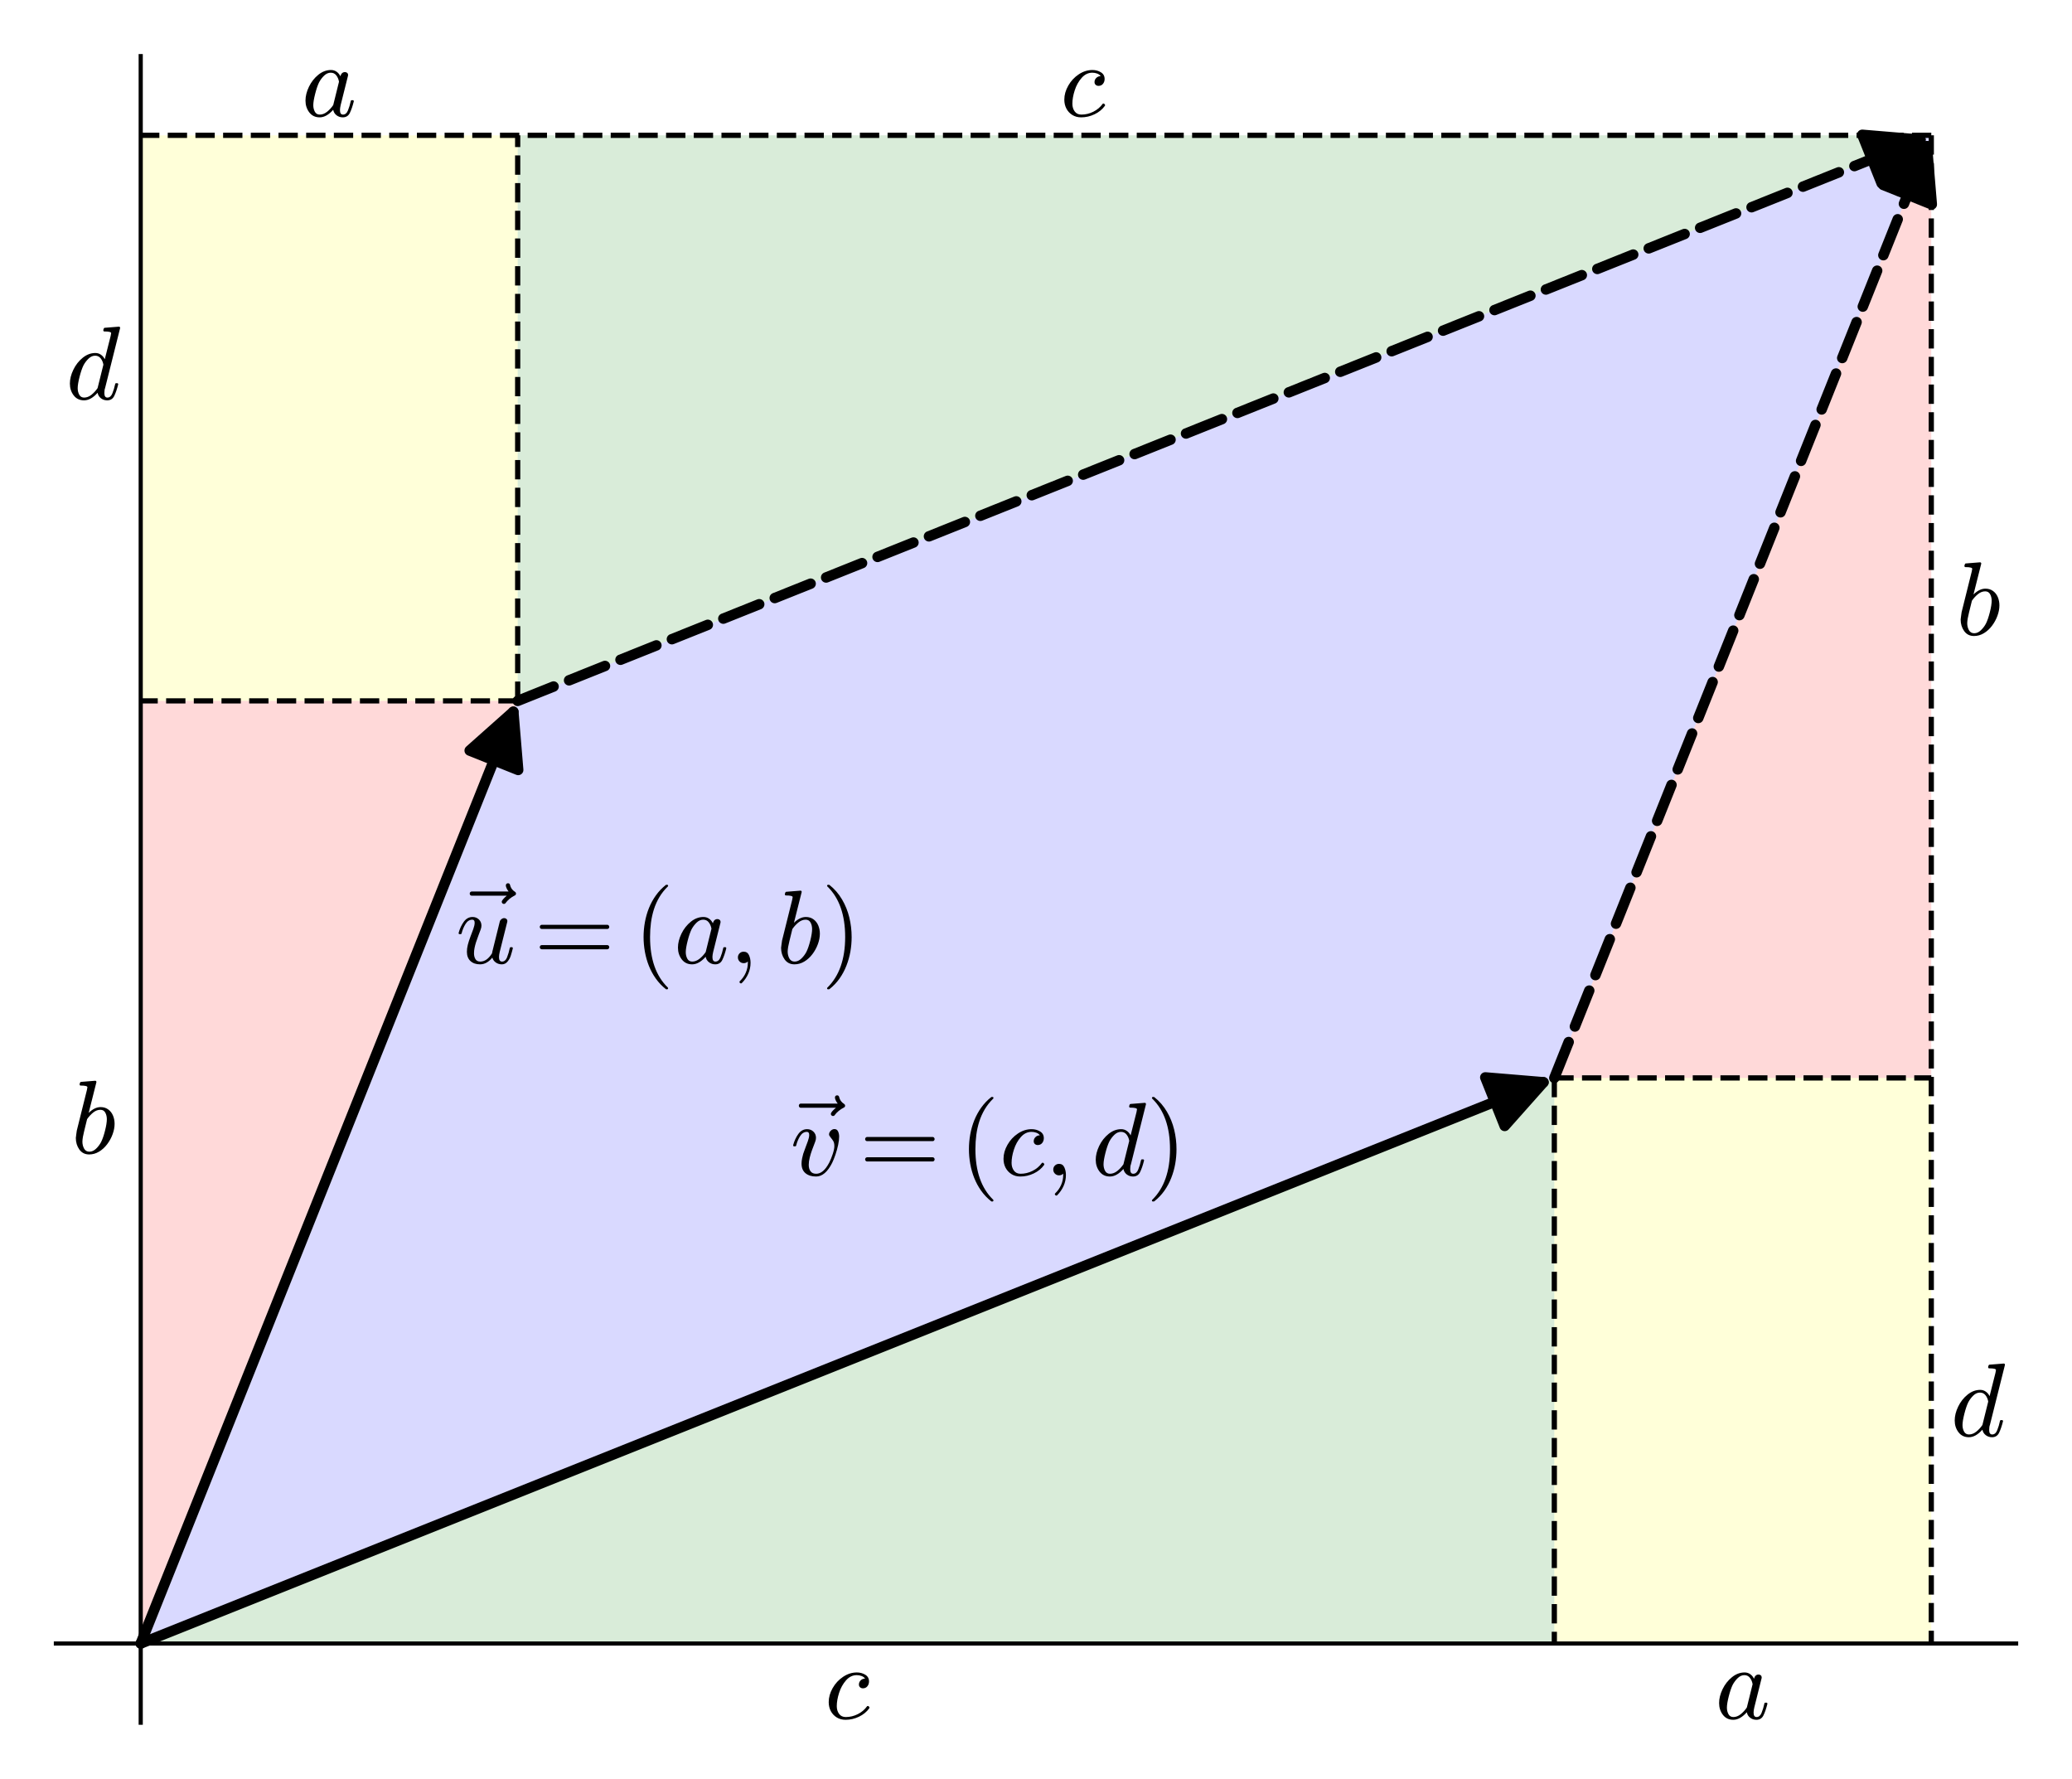 <?xml version="1.0" encoding="utf-8" standalone="no"?>
<!DOCTYPE svg PUBLIC "-//W3C//DTD SVG 1.1//EN"
  "http://www.w3.org/Graphics/SVG/1.1/DTD/svg11.dtd">
<!-- Created with matplotlib (http://matplotlib.org/) -->
<svg height="340.449pt" version="1.1" viewBox="0 0 396.647 340.449" width="396.647pt" xmlns="http://www.w3.org/2000/svg" xmlns:xlink="http://www.w3.org/1999/xlink">
 <defs>
  <style type="text/css">
*{stroke-linecap:butt;stroke-linejoin:round;}
  </style>
 </defs>
 <g id="figure_1">
  <g id="patch_1">
   <path d="M 0 340.449 
L 396.647 340.449 
L 396.647 0 
L 0 0 
z
" style="fill:#ffffff;"/>
  </g>
  <g id="axes_1">
   <g id="patch_2">
    <path d="M 10.7 329.704 
L 385.947 329.704 
L 385.947 10.744 
L 10.7 10.744 
z
" style="fill:#ffffff;"/>
   </g>
   <g id="patch_3">
    <path clip-path="url(#p1e4d87e566)" d="M 26.937 314.55 
L 99.1 134.143 
L 369.71 25.898 
L 297.548 206.306 
z
" style="fill:#0000ff;opacity:0.15;"/>
   </g>
   <g id="patch_4">
    <path clip-path="url(#p1e4d87e566)" d="M 26.937 314.55 
L 99.1 134.143 
L 26.937 134.143 
z
" style="fill:#ff0000;opacity:0.15;"/>
   </g>
   <g id="patch_5">
    <path clip-path="url(#p1e4d87e566)" d="M 297.548 206.306 
L 369.71 25.898 
L 369.71 206.306 
z
" style="fill:#ff0000;opacity:0.15;"/>
   </g>
   <g id="patch_6">
    <path clip-path="url(#p1e4d87e566)" d="M 26.937 314.55 
L 297.548 206.306 
L 297.548 314.55 
z
" style="fill:#008000;opacity:0.15;"/>
   </g>
   <g id="patch_7">
    <path clip-path="url(#p1e4d87e566)" d="M 99.1 134.143 
L 99.1 25.898 
L 369.71 25.898 
z
" style="fill:#008000;opacity:0.15;"/>
   </g>
   <g id="patch_8">
    <path clip-path="url(#p1e4d87e566)" d="M 26.937 134.143 
L 26.937 25.898 
L 99.1 25.898 
L 99.1 134.143 
z
" style="fill:#ffff00;opacity:0.15;"/>
   </g>
   <g id="patch_9">
    <path clip-path="url(#p1e4d87e566)" d="M 297.548 314.55 
L 369.71 314.55 
L 369.71 206.306 
L 297.548 206.306 
z
" style="fill:#ffff00;opacity:0.15;"/>
   </g>
   <g id="matplotlib.axis_1"/>
   <g id="matplotlib.axis_2"/>
   <g id="patch_10">
    <path clip-path="url(#p1e4d87e566)" d="M 26.937 314.55 
Q 63.018 224.346 98.269 136.219 
" style="fill:none;stroke:#000000;stroke-linecap:round;stroke-width:2;"/>
    <path clip-path="url(#p1e4d87e566)" d="M 89.913 143.647 
L 98.269 136.219 
L 99.198 147.361 
L 89.913 143.647 
z
" style="stroke:#000000;stroke-linecap:round;stroke-width:2;"/>
   </g>
   <g id="patch_11">
    <path clip-path="url(#p1e4d87e566)" d="M 26.937 314.55 
Q 162.242 260.428 295.471 207.136 
" style="fill:none;stroke:#000000;stroke-linecap:round;stroke-width:2;"/>
    <path clip-path="url(#p1e4d87e566)" d="M 284.33 206.208 
L 295.471 207.136 
L 288.044 215.492 
L 284.33 206.208 
z
" style="stroke:#000000;stroke-linecap:round;stroke-width:2;"/>
   </g>
   <g id="patch_12">
    <path clip-path="url(#p1e4d87e566)" d="M 297.548 206.306 
Q 333.629 116.102 368.88 27.975 
" style="fill:none;stroke:#000000;stroke-dasharray:7.4,3.2;stroke-dashoffset:0;stroke-linecap:round;stroke-width:2;"/>
    <path clip-path="url(#p1e4d87e566)" d="M 360.524 35.402 
L 368.88 27.975 
L 369.808 39.116 
L 360.524 35.402 
z
" style="stroke:#000000;stroke-linecap:round;stroke-width:2;"/>
    <g id="patch_13">
     <path clip-path="url(#p1e4d87e566)" d="M 99.1 134.143 
Q 234.405 80.021 367.634 26.729 
" style="fill:none;stroke:#000000;stroke-dasharray:7.4,3.2;stroke-dashoffset:0;stroke-linecap:round;stroke-width:2;"/>
     <path clip-path="url(#p1e4d87e566)" d="M 356.493 25.8 
L 367.634 26.729 
L 360.206 35.085 
L 356.493 25.8 
z
" style="stroke:#000000;stroke-linecap:round;stroke-width:2;"/>
     <g id="line2d_1">
      <path clip-path="url(#p1e4d87e566)" d="M 297.548 206.306 
L 297.548 314.55 
" style="fill:none;stroke:#000000;stroke-dasharray:3.7,1.6;stroke-dashoffset:0;"/>
     </g>
     <g id="line2d_2">
      <path clip-path="url(#p1e4d87e566)" d="M 99.1 134.143 
L 26.937 134.143 
" style="fill:none;stroke:#000000;stroke-dasharray:3.7,1.6;stroke-dashoffset:0;"/>
     </g>
     <g id="line2d_3">
      <path clip-path="url(#p1e4d87e566)" d="M 369.71 25.898 
L 369.71 314.55 
" style="fill:none;stroke:#000000;stroke-dasharray:3.7,1.6;stroke-dashoffset:0;"/>
     </g>
     <g id="line2d_4">
      <path clip-path="url(#p1e4d87e566)" d="M 369.71 25.898 
L 26.937 25.898 
" style="fill:none;stroke:#000000;stroke-dasharray:3.7,1.6;stroke-dashoffset:0;"/>
     </g>
     <g id="line2d_5">
      <path clip-path="url(#p1e4d87e566)" d="M 297.548 206.306 
L 369.71 206.306 
" style="fill:none;stroke:#000000;stroke-dasharray:3.7,1.6;stroke-dashoffset:0;"/>
     </g>
     <g id="line2d_6">
      <path clip-path="url(#p1e4d87e566)" d="M 99.1 134.143 
L 99.1 25.898 
" style="fill:none;stroke:#000000;stroke-dasharray:3.7,1.6;stroke-dashoffset:0;"/>
     </g>
     <g id="patch_14">
      <path d="M 26.937 329.704 
L 26.937 10.744 
" style="fill:none;stroke:#000000;stroke-linecap:square;stroke-linejoin:miter;stroke-width:0.8;"/>
     </g>
     <g id="patch_15">
      <path d="M 10.7 314.55 
L 385.947 314.55 
" style="fill:none;stroke:#000000;stroke-linecap:square;stroke-linejoin:miter;stroke-width:0.8;"/>
     </g>
     <g id="text_1">
      <!-- $\vec{v}=(c,d)$ -->
      <defs>
       <path d="M 20.016 59.516 
Q 19.234 59.516 18.719 60.094 
Q 18.219 60.688 18.219 61.531 
Q 18.219 62.25 18.719 62.859 
Q 19.234 63.484 20.016 63.484 
L 55.422 63.484 
Q 52.781 67.047 52.781 69.391 
Q 52.781 70.266 53.391 70.828 
Q 54 71.391 54.781 71.391 
Q 56.453 71.391 56.781 69.828 
Q 57.766 65.531 61.531 63.188 
Q 62.5 62.547 62.5 61.531 
Q 62.5 60.297 61.531 59.812 
Q 55.859 56.984 52.391 52.297 
Q 52 51.609 50.875 51.609 
Q 50.141 51.609 49.5 52.188 
Q 48.875 52.781 48.875 53.609 
Q 48.875 55.422 53.719 59.516 
z
" id="Cmmi10-7e"/>
       <path d="M 10.688 11.281 
Q 10.688 13.531 11.219 16.203 
Q 11.766 18.891 12.297 20.625 
Q 12.844 22.359 14.75 27.391 
Q 16.656 32.422 16.703 32.625 
Q 18.016 36.281 18.016 38.625 
Q 18.016 41.609 15.828 41.609 
Q 11.859 41.609 9.297 37.531 
Q 6.734 33.453 5.516 28.422 
Q 5.328 27.781 4.688 27.781 
L 3.516 27.781 
Q 2.688 27.781 2.688 28.719 
L 2.688 29 
Q 4.297 34.969 7.609 39.578 
Q 10.938 44.188 16.016 44.188 
Q 19.578 44.188 22.047 41.844 
Q 24.516 39.5 24.516 35.891 
Q 24.516 34.031 23.688 31.984 
Q 21.734 26.906 20.609 23.844 
Q 19.484 20.797 18.531 17.016 
Q 17.578 13.234 17.578 10.016 
Q 17.578 6.25 19.312 3.875 
Q 21.047 1.516 24.703 1.516 
Q 31.641 1.516 37.203 12.203 
Q 38.969 15.672 40.531 20.359 
Q 42.094 25.047 42.094 27.984 
Q 42.094 31 41.109 32.688 
Q 40.141 34.375 38.578 36.203 
Q 37.016 38.031 37.016 39.109 
Q 37.016 41.062 38.625 42.672 
Q 40.234 44.281 42.188 44.281 
Q 44.578 44.281 45.625 42.078 
Q 46.688 39.891 46.688 37.109 
Q 46.688 33.797 45.734 29.203 
Q 44.781 24.609 43.094 19.672 
Q 41.406 14.75 39.984 11.922 
Q 33.406 -1.125 24.609 -1.125 
Q 18.312 -1.125 14.5 2.016 
Q 10.688 5.172 10.688 11.281 
z
" id="Cmmi10-76"/>
       <path d="M 7.516 13.281 
Q 6.688 13.281 6.141 13.906 
Q 5.609 14.547 5.609 15.281 
Q 5.609 16.109 6.141 16.688 
Q 6.688 17.281 7.516 17.281 
L 70.312 17.281 
Q 71.047 17.281 71.578 16.688 
Q 72.125 16.109 72.125 15.281 
Q 72.125 14.547 71.578 13.906 
Q 71.047 13.281 70.312 13.281 
z
M 7.516 32.719 
Q 6.688 32.719 6.141 33.297 
Q 5.609 33.891 5.609 34.719 
Q 5.609 35.453 6.141 36.078 
Q 6.688 36.719 7.516 36.719 
L 70.312 36.719 
Q 71.047 36.719 71.578 36.078 
Q 72.125 35.453 72.125 34.719 
Q 72.125 33.891 71.578 33.297 
Q 71.047 32.719 70.312 32.719 
z
" id="Cmr10-3d"/>
       <path d="M 31 -24.812 
Q 25.438 -20.406 21.406 -14.719 
Q 17.391 -9.031 14.812 -2.578 
Q 12.25 3.859 10.984 10.891 
Q 9.719 17.922 9.719 25 
Q 9.719 32.172 10.984 39.203 
Q 12.25 46.234 14.859 52.734 
Q 17.484 59.234 21.531 64.891 
Q 25.594 70.562 31 74.812 
Q 31 75 31.5 75 
L 32.422 75 
Q 32.719 75 32.953 74.734 
Q 33.203 74.469 33.203 74.125 
Q 33.203 73.688 33.016 73.484 
Q 28.125 68.703 24.875 63.234 
Q 21.625 57.766 19.641 51.578 
Q 17.672 45.406 16.797 38.781 
Q 15.922 32.172 15.922 25 
Q 15.922 -6.781 32.906 -23.297 
Q 33.203 -23.578 33.203 -24.125 
Q 33.203 -24.359 32.938 -24.672 
Q 32.672 -25 32.422 -25 
L 31.5 -25 
Q 31 -25 31 -24.812 
z
" id="Cmr10-28"/>
       <path d="M 11.719 11.922 
Q 11.719 7.562 13.938 4.531 
Q 16.156 1.516 20.312 1.516 
Q 26.266 1.516 31.75 4.25 
Q 37.25 6.984 40.719 11.812 
Q 41.016 12.109 41.5 12.109 
Q 42 12.109 42.5 11.547 
Q 43.016 10.984 43.016 10.5 
Q 43.016 10.109 42.828 9.906 
Q 39.156 4.781 32.953 1.828 
Q 26.766 -1.125 20.125 -1.125 
Q 15.328 -1.125 11.672 1.141 
Q 8.016 3.422 6 7.219 
Q 4 11.031 4 15.828 
Q 4 22.562 7.766 29.203 
Q 11.531 35.844 17.781 40.016 
Q 24.031 44.188 30.906 44.188 
Q 35.406 44.188 38.984 42.016 
Q 42.578 39.844 42.578 35.594 
Q 42.578 32.859 40.984 30.922 
Q 39.406 29 36.719 29 
Q 35.109 29 34 30 
Q 32.906 31 32.906 32.625 
Q 32.906 34.969 34.609 36.625 
Q 36.328 38.281 38.625 38.281 
L 38.812 38.281 
Q 37.641 39.984 35.422 40.797 
Q 33.203 41.609 30.812 41.609 
Q 24.953 41.609 20.547 36.594 
Q 16.156 31.594 13.938 24.625 
Q 11.719 17.672 11.719 11.922 
z
" id="Cmmi10-63"/>
       <path d="M 9.906 -18.016 
Q 9.906 -17.578 10.297 -17.188 
Q 13.922 -13.719 15.922 -9.172 
Q 17.922 -4.641 17.922 0.391 
L 17.922 1.609 
Q 16.312 0 13.922 0 
Q 11.625 0 10.016 1.609 
Q 8.406 3.219 8.406 5.516 
Q 8.406 7.859 10.016 9.422 
Q 11.625 10.984 13.922 10.984 
Q 17.484 10.984 19 7.688 
Q 20.516 4.391 20.516 0.391 
Q 20.516 -5.172 18.281 -10.172 
Q 16.062 -15.188 12.016 -19.188 
Q 11.625 -19.391 11.375 -19.391 
Q 10.891 -19.391 10.391 -18.938 
Q 9.906 -18.5 9.906 -18.016 
z
" id="Cmmi10-3b"/>
       <path d="M 17.391 -1.125 
Q 11.078 -1.125 7.438 3.641 
Q 3.812 8.406 3.812 14.891 
Q 3.812 21.297 7.125 28.172 
Q 10.453 35.062 16.094 39.625 
Q 21.734 44.188 28.219 44.188 
Q 31.156 44.188 33.516 42.547 
Q 35.891 40.922 37.203 38.188 
L 42.828 60.5 
Q 43.219 62.203 43.312 63.188 
Q 43.312 64.797 36.812 64.797 
Q 35.797 64.797 35.797 66.109 
Q 35.844 66.359 36.016 66.984 
Q 36.188 67.625 36.453 67.969 
Q 36.719 68.312 37.203 68.312 
L 50.688 69.391 
Q 51.906 69.391 51.906 68.109 
L 37.5 10.594 
Q 36.812 8.938 36.812 5.812 
Q 36.812 1.516 39.703 1.516 
Q 42.828 1.516 44.453 5.484 
Q 46.094 9.469 47.219 14.703 
Q 47.406 15.281 48 15.281 
L 49.219 15.281 
Q 49.609 15.281 49.844 14.938 
Q 50.094 14.594 50.094 14.312 
Q 48.344 7.328 46.266 3.094 
Q 44.188 -1.125 39.5 -1.125 
Q 36.141 -1.125 33.547 0.844 
Q 30.953 2.828 30.328 6.109 
Q 23.875 -1.125 17.391 -1.125 
z
M 17.484 1.516 
Q 21.094 1.516 24.484 4.219 
Q 27.875 6.938 30.328 10.594 
Q 30.422 10.688 30.422 10.984 
L 35.891 33.016 
Q 35.297 36.531 33.297 39.062 
Q 31.297 41.609 27.984 41.609 
Q 24.609 41.609 21.703 38.844 
Q 18.797 36.078 16.797 32.328 
Q 14.844 28.328 13.062 21.344 
Q 11.281 14.359 11.281 10.5 
Q 11.281 7.031 12.766 4.266 
Q 14.266 1.516 17.484 1.516 
z
" id="Cmmi10-64"/>
       <path d="M 6.5 -25 
Q 5.609 -25 5.609 -24.125 
Q 5.609 -23.688 5.812 -23.484 
Q 22.906 -6.781 22.906 25 
Q 22.906 56.781 6 73.297 
Q 5.609 73.531 5.609 74.125 
Q 5.609 74.469 5.875 74.734 
Q 6.156 75 6.5 75 
L 7.422 75 
Q 7.719 75 7.906 74.812 
Q 15.094 69.141 19.875 61.031 
Q 24.656 52.938 26.875 43.75 
Q 29.109 34.578 29.109 25 
Q 29.109 17.922 27.906 11.062 
Q 26.703 4.203 24.094 -2.453 
Q 21.484 -9.125 17.484 -14.766 
Q 13.484 -20.406 7.906 -24.812 
Q 7.719 -25 7.422 -25 
z
" id="Cmr10-29"/>
      </defs>
      <g transform="translate(151.303 225.036)scale(0.2 -0.2)">
       <use transform="translate(-10.122 5.609)" xlink:href="#Cmmi10-7e"/>
       <use transform="translate(0 0.438)" xlink:href="#Cmmi10-76"/>
       <use transform="translate(65.947 0.438)" xlink:href="#Cmr10-3d"/>
       <use transform="translate(161.191 0.438)" xlink:href="#Cmr10-28"/>
       <use transform="translate(200.01 0.438)" xlink:href="#Cmmi10-63"/>
       <use transform="translate(243.223 0.438)" xlink:href="#Cmmi10-3b"/>
       <use transform="translate(288.467 0.438)" xlink:href="#Cmmi10-64"/>
       <use transform="translate(340.469 0.438)" xlink:href="#Cmr10-29"/>
      </g>
     </g>
     <g id="text_2">
      <!-- $\vec{u}=(a,b)$ -->
      <defs>
       <path d="M 10.594 10.891 
Q 10.594 14.156 11.469 17.594 
Q 12.359 21.047 13.938 25.266 
Q 15.531 29.5 16.703 32.625 
Q 18.016 36.281 18.016 38.625 
Q 18.016 41.609 15.828 41.609 
Q 11.859 41.609 9.297 37.531 
Q 6.734 33.453 5.516 28.422 
Q 5.328 27.781 4.688 27.781 
L 3.516 27.781 
Q 2.688 27.781 2.688 28.719 
L 2.688 29 
Q 4.297 34.969 7.609 39.578 
Q 10.938 44.188 16.016 44.188 
Q 19.578 44.188 22.047 41.844 
Q 24.516 39.5 24.516 35.891 
Q 24.516 34.031 23.688 31.984 
Q 23.25 30.766 21.688 26.656 
Q 20.125 22.562 19.281 19.875 
Q 18.453 17.188 17.922 14.594 
Q 17.391 12.016 17.391 9.422 
Q 17.391 6.109 18.797 3.812 
Q 20.219 1.516 23.391 1.516 
Q 29.781 1.516 34.625 9.422 
Q 34.719 9.812 34.781 10.172 
Q 34.859 10.547 34.906 10.891 
L 42.094 39.891 
Q 42.438 41.219 43.656 42.156 
Q 44.875 43.109 46.297 43.109 
Q 47.516 43.109 48.406 42.328 
Q 49.312 41.547 49.312 40.281 
Q 49.312 39.703 49.219 39.5 
L 42 10.688 
Q 41.312 7.719 41.312 5.812 
Q 41.312 1.516 44.188 1.516 
Q 47.406 1.516 49 5.484 
Q 50.594 9.469 51.703 14.703 
Q 51.906 15.281 52.484 15.281 
L 53.719 15.281 
Q 54.109 15.281 54.344 14.938 
Q 54.594 14.594 54.594 14.312 
Q 53.516 10.016 52.516 6.938 
Q 51.516 3.859 49.359 1.359 
Q 47.219 -1.125 44 -1.125 
Q 40.828 -1.125 38.312 0.609 
Q 35.797 2.344 34.906 5.328 
Q 32.625 2.391 29.594 0.625 
Q 26.562 -1.125 23.188 -1.125 
Q 17.438 -1.125 14.016 2.016 
Q 10.594 5.172 10.594 10.891 
z
" id="Cmmi10-75"/>
       <path d="M 17.391 -1.125 
Q 11.078 -1.125 7.438 3.641 
Q 3.812 8.406 3.812 14.891 
Q 3.812 21.297 7.125 28.172 
Q 10.453 35.062 16.094 39.625 
Q 21.734 44.188 28.219 44.188 
Q 31.203 44.188 33.547 42.578 
Q 35.891 40.969 37.203 38.188 
Q 38.328 42.188 41.609 42.188 
Q 42.875 42.188 43.719 41.422 
Q 44.578 40.672 44.578 39.406 
Q 44.578 39.109 44.547 38.953 
Q 44.531 38.812 44.484 38.625 
L 37.5 10.688 
Q 36.812 7.719 36.812 5.812 
Q 36.812 1.516 39.703 1.516 
Q 42.828 1.516 44.453 5.484 
Q 46.094 9.469 47.219 14.703 
Q 47.406 15.281 48 15.281 
L 49.219 15.281 
Q 49.609 15.281 49.844 14.938 
Q 50.094 14.594 50.094 14.312 
Q 48.344 7.328 46.266 3.094 
Q 44.188 -1.125 39.5 -1.125 
Q 36.141 -1.125 33.547 0.844 
Q 30.953 2.828 30.328 6.109 
Q 23.875 -1.125 17.391 -1.125 
z
M 17.484 1.516 
Q 21.094 1.516 24.484 4.219 
Q 27.875 6.938 30.328 10.594 
Q 30.422 10.688 30.422 10.891 
L 35.797 32.625 
L 35.891 32.906 
Q 35.297 36.469 33.312 39.031 
Q 31.344 41.609 27.984 41.609 
Q 24.609 41.609 21.703 38.844 
Q 18.797 36.078 16.797 32.328 
Q 14.844 28.328 13.062 21.344 
Q 11.281 14.359 11.281 10.5 
Q 11.281 7.031 12.766 4.266 
Q 14.266 1.516 17.484 1.516 
z
" id="Cmmi10-61"/>
       <path d="M 17.281 -1.125 
Q 11.234 -1.125 7.859 3.609 
Q 4.5 8.344 4.5 14.703 
Q 4.5 15.625 4.953 18.328 
Q 5.422 21.047 5.422 21.688 
L 15.094 60.5 
Q 15.484 62.203 15.578 63.188 
Q 15.578 64.797 9.078 64.797 
Q 8.109 64.797 8.109 66.109 
Q 8.156 66.359 8.328 66.984 
Q 8.5 67.625 8.766 67.969 
Q 9.031 68.312 9.516 68.312 
L 23 69.391 
Q 24.219 69.391 24.219 68.109 
L 16.797 38.625 
Q 22.469 44.188 28.219 44.188 
Q 32.469 44.188 35.516 41.938 
Q 38.578 39.703 40.094 36.031 
Q 41.609 32.375 41.609 28.219 
Q 41.609 23.391 39.719 18.234 
Q 37.844 13.094 34.516 8.672 
Q 31.203 4.25 26.75 1.562 
Q 22.312 -1.125 17.281 -1.125 
z
M 17.484 1.516 
Q 20.906 1.516 23.875 4.375 
Q 26.859 7.234 28.719 10.797 
Q 30.719 14.797 32.453 21.656 
Q 34.188 28.516 34.188 32.625 
Q 34.188 36.188 32.688 38.891 
Q 31.203 41.609 27.984 41.609 
Q 24.359 41.609 21.062 38.938 
Q 17.781 36.281 15.281 32.625 
L 12.5 21.297 
Q 10.891 14.984 10.797 11.188 
Q 10.797 7.422 12.422 4.469 
Q 14.062 1.516 17.484 1.516 
z
" id="Cmmi10-62"/>
      </defs>
      <g transform="translate(87.261 184.445)scale(0.2 -0.2)">
       <use transform="translate(-4.924 5.609)" xlink:href="#Cmmi10-7e"/>
       <use transform="translate(0 0.531)" xlink:href="#Cmmi10-75"/>
       <use transform="translate(74.736 0.531)" xlink:href="#Cmr10-3d"/>
       <use transform="translate(169.98 0.531)" xlink:href="#Cmr10-28"/>
       <use transform="translate(208.799 0.531)" xlink:href="#Cmmi10-61"/>
       <use transform="translate(261.582 0.531)" xlink:href="#Cmmi10-3b"/>
       <use transform="translate(306.826 0.531)" xlink:href="#Cmmi10-62"/>
       <use transform="translate(349.746 0.531)" xlink:href="#Cmr10-29"/>
      </g>
     </g>
     <g id="text_3">
      <!-- $c$ -->
      <g transform="translate(157.842 329.089)scale(0.2 -0.2)">
       <use transform="translate(0 0.812)" xlink:href="#Cmmi10-63"/>
      </g>
     </g>
     <g id="text_4">
      <!-- $c$ -->
      <g transform="translate(202.944 22.397)scale(0.2 -0.2)">
       <use transform="translate(0 0.812)" xlink:href="#Cmmi10-63"/>
      </g>
     </g>
     <g id="text_5">
      <!-- $d$ -->
      <g transform="translate(373.431 274.967)scale(0.2 -0.2)">
       <use transform="translate(0 0.609)" xlink:href="#Cmmi10-64"/>
      </g>
     </g>
     <g id="text_6">
      <!-- $d$ -->
      <g transform="translate(12.616 76.519)scale(0.2 -0.2)">
       <use transform="translate(0 0.609)" xlink:href="#Cmmi10-64"/>
      </g>
     </g>
     <g id="text_7">
      <!-- $a$ -->
      <g transform="translate(328.329 329.089)scale(0.2 -0.2)">
       <use transform="translate(0 0.812)" xlink:href="#Cmmi10-61"/>
      </g>
     </g>
     <g id="text_8">
      <!-- $a$ -->
      <g transform="translate(57.718 22.397)scale(0.2 -0.2)">
       <use transform="translate(0 0.812)" xlink:href="#Cmmi10-61"/>
      </g>
     </g>
     <g id="text_9">
      <!-- $b$ -->
      <g transform="translate(13.616 220.845)scale(0.2 -0.2)">
       <use transform="translate(0 0.609)" xlink:href="#Cmmi10-62"/>
      </g>
     </g>
     <g id="text_10">
      <!-- $b$ -->
      <g transform="translate(374.431 121.621)scale(0.2 -0.2)">
       <use transform="translate(0 0.609)" xlink:href="#Cmmi10-62"/>
      </g>
     </g>
    </g>
   </g>
   <defs>
    <clipPath id="p1e4d87e566">
     <rect height="318.96" width="375.247" x="10.7" y="10.744"/>
    </clipPath>
   </defs>
  </g>
 </g>
</svg>
